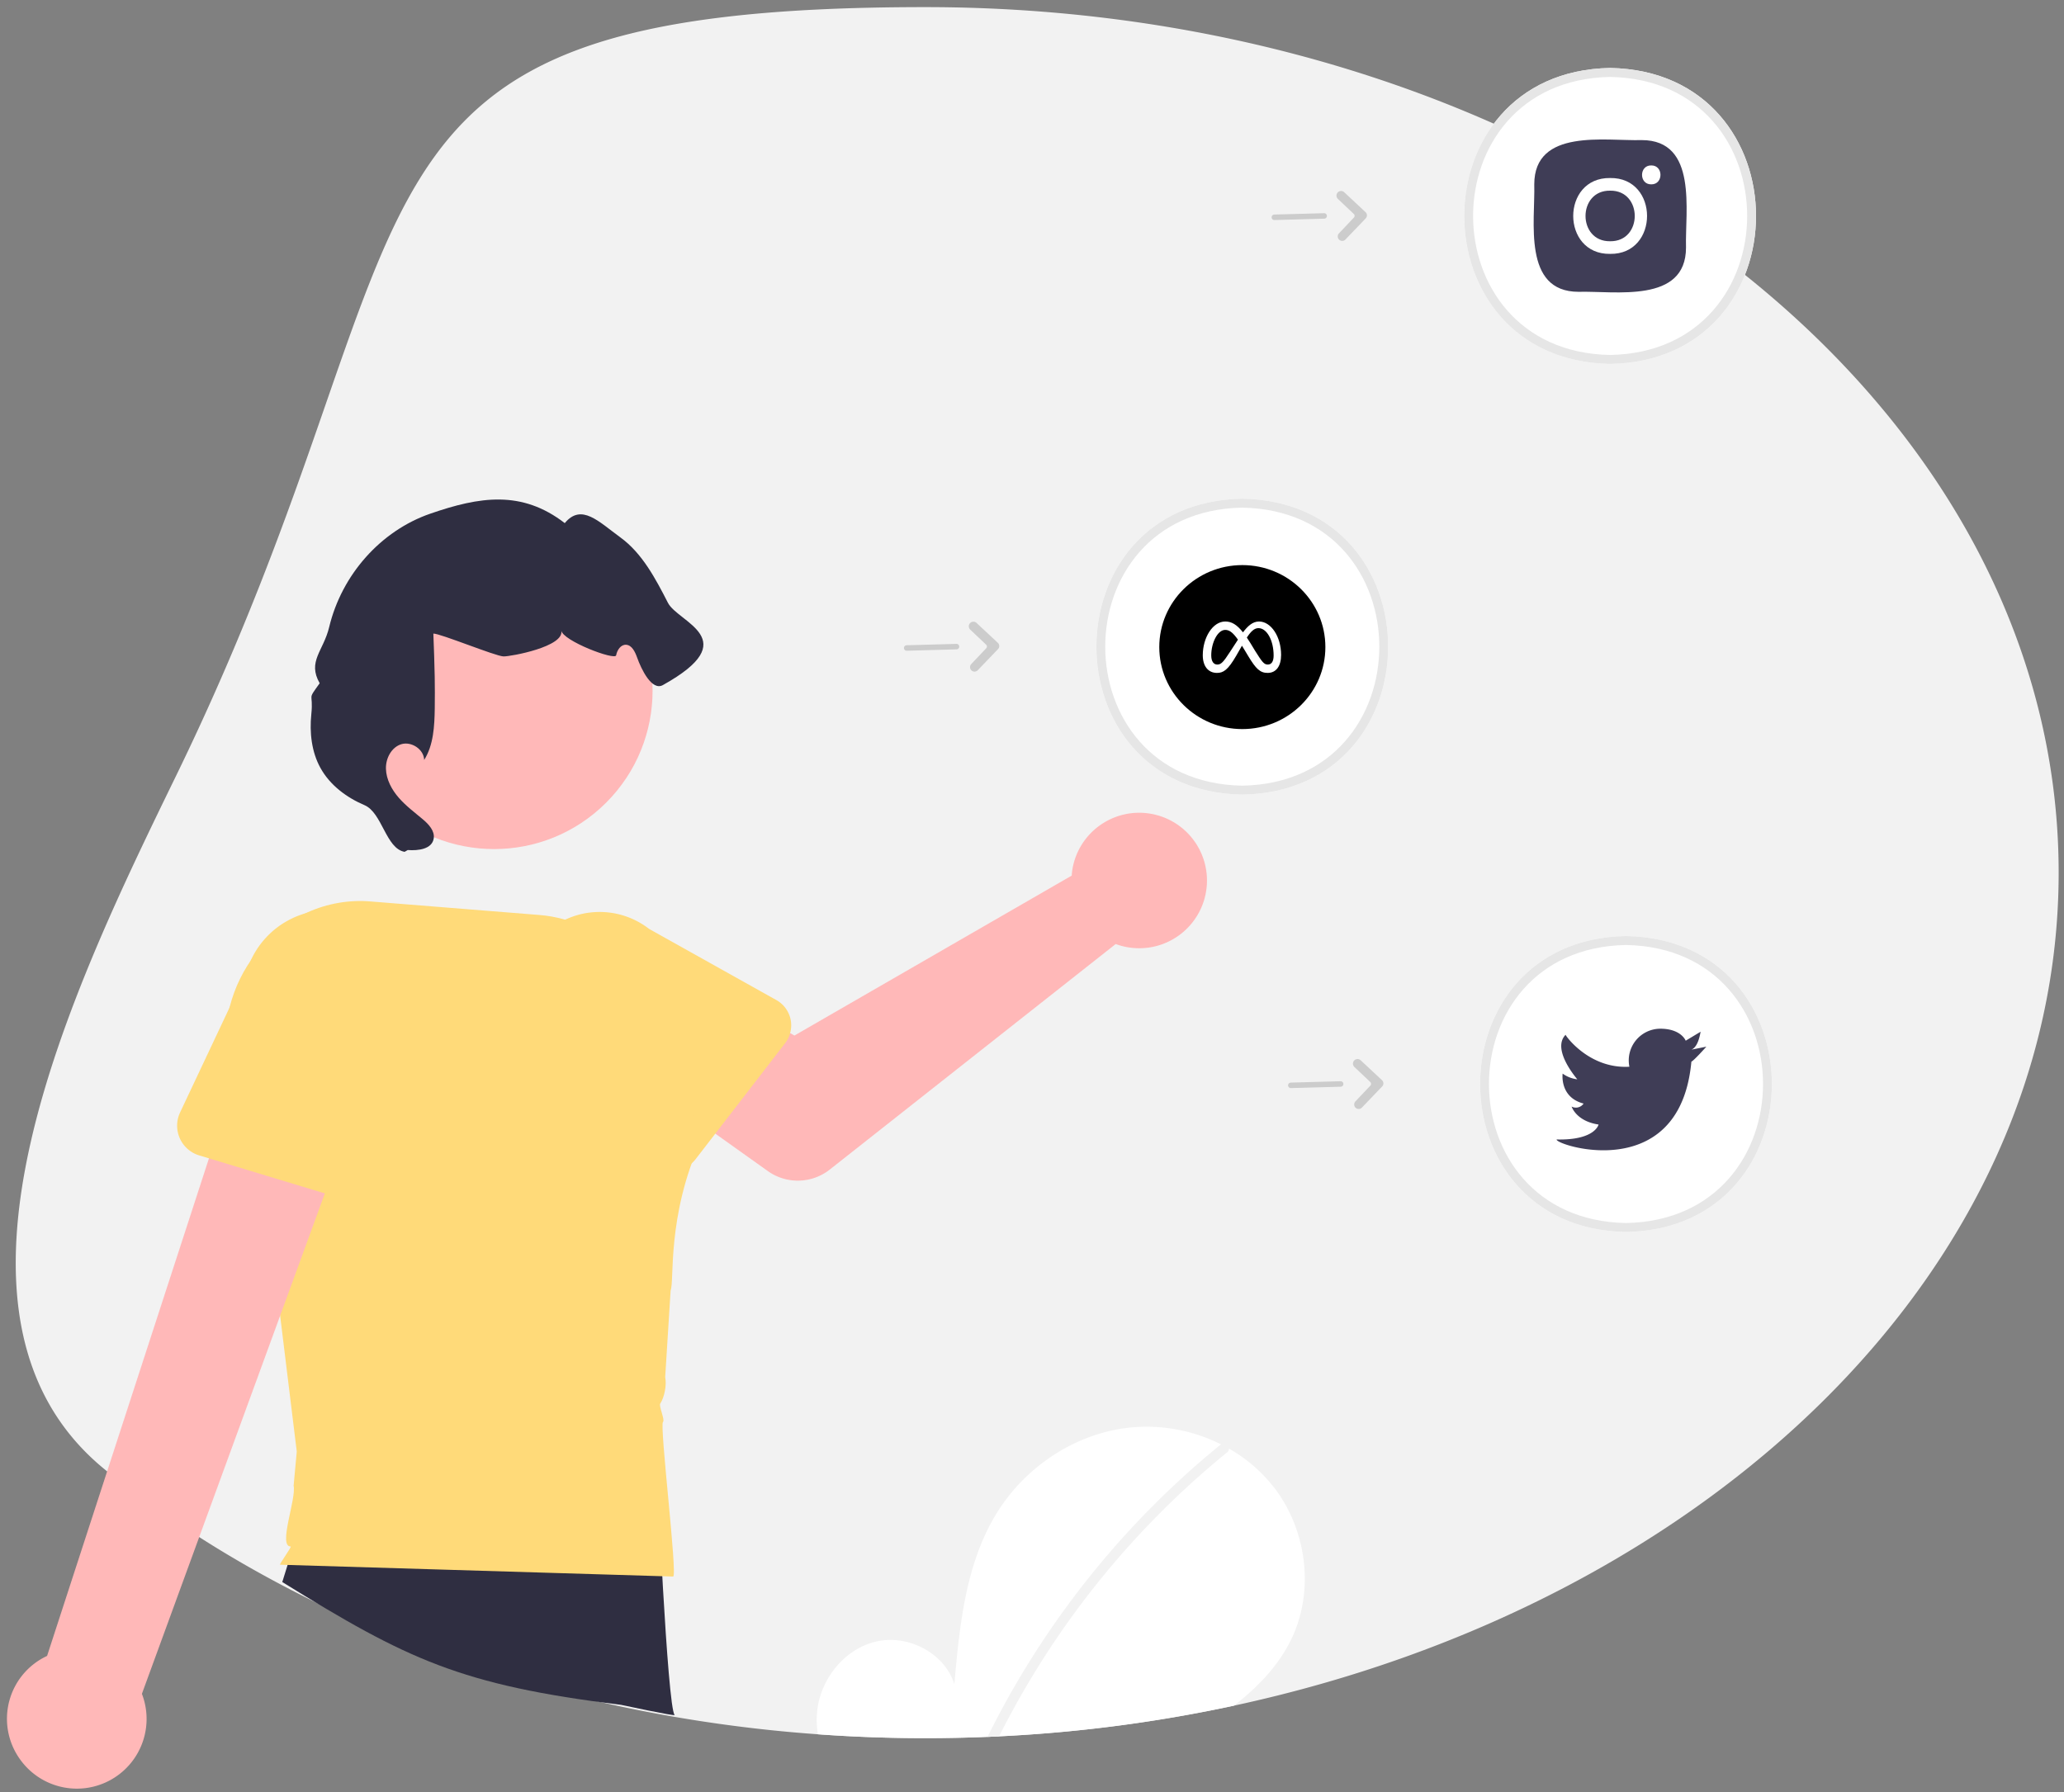 <?xml version="1.0" encoding="utf-8"?>
<svg viewBox="-2.595 -2.595 752.216 653.298" xmlns="http://www.w3.org/2000/svg">
  <rect x="-2.595" y="-2.595" width="752.216" height="653.298" fill="#808080" stroke="none"/>
  <path d="M973.837,440.797c0,144.48-127.12,266.27-300.58,303.66a527.706,527.706,0,0,1-85.57,11.18c-1.4.07-2.8.14-4.21.19q-11.235.465-22.64.47-19.83,0-39.19-1.41-10.74-.765-21.3-1.95c-68.47-7.68-131.479-28.19-184.7-58.24q-9.975-5.625-19.48-11.7a388.089,388.089,0,0,1-33.56-23.96c-71.09-56.66-11.82-177.6,25.23-253.74,100-205.5,44.91-280,273-280S973.837,266.547,973.837,440.797Z" fill="#f2f2f2" transform="matrix(1, 0, 0, 1, -226.163, -125.297)"/>
  <path d="M810.375,255.365c-70.892-1.271-70.881-106.625.002-107.886C881.268,148.75,881.257,254.104,810.375,255.365Z" transform="matrix(1, 0, 0, 1, -226.163, -125.297)" fill="#fff"/>
  <path d="M676.308,412.365c-70.892-1.271-70.881-106.625.002-107.886C747.2,305.75,747.189,411.104,676.308,412.365Z" transform="matrix(1, 0, 0, 1, -226.163, -125.297)" fill="#fff"/>
  <path d="M816.156,571.789c-70.892-1.271-70.881-106.625.002-107.886C887.048,465.175,887.037,570.529,816.156,571.789Z" transform="matrix(1, 0, 0, 1, -226.163, -125.297)" fill="#fff"/>
  <path d="M810.375,255.365c-70.892-1.271-70.881-106.625.002-107.886C881.268,148.75,881.257,254.104,810.375,255.365Zm0-104.616c-66.596,1.194-66.585,100.162.002,101.347C876.971,250.901,876.961,151.933,810.375,150.748Z" transform="matrix(1, 0, 0, 1, -226.163, -125.297)" fill="#e6e6e6"/>
  <path d="M 223.773 618.868 C 223.773 618.868 243.323 623.063 243.271 622.566 C 240.636 619.674 236.684 532.475 237 532.821 C 236.974 532.538 231.508 512.831 231.454 512.552 C 230.691 508.439 236.951 503.253 233.166 502.65 L 132.803 503.128 C 128.905 502.487 125.08 504.703 123.366 508.598 C 121.733 512.332 120.134 516.12 118.57 519.96 C 112.236 535.43 105.606 556.851 100.281 574.092 C 145.773 602.284 165.245 611.663 223.773 618.868 Z" fill="#2f2e41" style=""/>
  <path d="M614.709,438.026a24.763,24.763,0,0,0-.563,3.858l-101.055,58.298L488.528,486.042l-26.185,34.28,41.051,29.259a18.82,18.82,0,0,0,22.579-.55l104.205-82.208a24.694,24.694,0,1,0-15.469-28.797Z" transform="matrix(1, 0, 0, 1, -226.163, -125.297)" fill="#ffb8b8"/>
  <path d="M511.707,494.357a10.607,10.607,0,0,0-5.21-7.12l-46.37-25.93a29.399,29.399,0,0,0-36.05,46.45l36.97,38.39a10.591,10.591,0,0,0,16.01-.87l7.2-9.34,2.46-3.18,23-29.81a10.369,10.369,0,0,0,1.81-3.66A10.521,10.521,0,0,0,511.707,494.357Z" transform="matrix(1, 0, 0, 1, -226.163, -125.297)" fill="#ffda79"/>
  <circle cx="403.712" cy="374.436" r="57.778" transform="matrix(0.707, -0.707, 0.707, 0.707, -372.685, 269.84)" fill="#ffb8b8"/>
  <path d="M 241.809 467.83 C 243.25 464.36 240.376 440.94 252.708 413.49 C 253.554 411.607 251.832 409.442 251.247 407.46 C 248.752 399.197 244.768 391.52 239.512 384.85 C 239.579 383.01 239.56 381.2 239.456 379.4 L 239.456 379.39 C 237.857 353.531 218.436 332.863 193.922 330.93 L 132.623 326.02 C 116.606 324.643 100.972 331.658 90.809 344.78 C 89.656 346.253 88.576 347.789 87.573 349.38 C 87.569 349.38 87.564 349.385 87.565 349.39 C 79.743 361.833 77.438 377.244 81.246 391.62 L 81.768 394.04 L 88.304 424.25 L 99.231 474.8 L 105.56 526.522 L 104.416 538.955 C 105.466 543.765 98.653 561.121 103.334 561.13 C 103.881 561.133 98.939 567.876 99.478 567.78 L 242.73 572.09 C 244.404 571.808 237.701 516.836 239.032 515.728 C 239.831 515.057 237.447 509.941 238.026 509.054 C 239.588 506.672 240.412 502.239 239.829 499.409 L 241.809 467.83 Z" fill="#ffda79" style=""/>
  <path d="M230.684,763.748a25.272,25.272,0,0,1,10.045-37.426L311.923,507.434l41.258,19.577L275.284,740.139a25.409,25.409,0,0,1-44.6,23.608Z" transform="matrix(1, 0, 0, 1, -226.163, -125.297)" fill="#ffb8b8"/>
  <path d="M352.697,455.727a31.509,31.509,0,0,0-38.52,18.95.01.01,0,0,0-.01.01c-.26.67-.5,1.37-.71,2.07l-6.03,12.79-18.22,38.65a11.32,11.32,0,0,0,6.97,15.68l3.55,1.07,15.22,4.6,27.01,8.16,9,2.72a11.333,11.333,0,0,0,14.49-9.2l8.32-56.44A31.461,31.461,0,0,0,352.697,455.727Z" transform="matrix(1, 0, 0, 1, -226.163, -125.297)" fill="#ffda79"/>
  <path d="M676.308,412.365c-70.892-1.271-70.881-106.625.002-107.886C747.2,305.75,747.189,411.104,676.308,412.365Zm0-104.616c-66.596,1.194-66.585,100.162.002,101.347C742.904,407.901,742.893,308.933,676.308,307.748Z" transform="matrix(1, 0, 0, 1, -226.163, -125.297)" fill="#e6e6e6"/>
  <path d="M816.156,571.789c-70.892-1.271-70.881-106.625.002-107.886C887.048,465.175,887.037,570.529,816.156,571.789Zm0-104.616c-66.596,1.194-66.585,100.162.002,101.347C882.751,567.326,882.741,468.358,816.156,467.173Z" transform="matrix(1, 0, 0, 1, -226.163, -125.297)" fill="#e6e6e6"/>
  <path d="M821.897,173.77c-13.299.382-39.16-4.371-39.173,16.132.381,13.298-4.372,39.159,16.131,39.172,13.298-.381,39.159,4.372,39.172-16.131C837.646,199.645,842.4,173.784,821.897,173.77Z" transform="matrix(1, 0, 0, 1, -226.163, -125.297)" fill="#3f3d56"/>
  <path d="M825.354,189.901c-4.475.056-4.46-6.974.015-6.898C829.844,182.947,829.828,189.976,825.354,189.901Z" transform="matrix(1, 0, 0, 1, -226.163, -125.297)" fill="#fff"/>
  <path d="M810.376,192.204c11.96-.176,11.96,18.613-.001,18.436-11.959.174-11.959-18.611.001-18.436Zm0-4.608c-17.937-.262-17.94,27.917.001,27.652,17.939.262,17.937-27.917-.001-27.652Z" transform="matrix(1, 0, 0, 1, -226.163, -125.297)" fill="#fff"/>
  <path d="M718.775,526.942a1.631,1.631,0,0,1-1.231-2.753l5.442-5.75a.938.938,0,0,0-.036-1.324l-5.782-5.472a1.676,1.676,0,0,1-.065-2.37h0a1.68,1.68,0,0,1,2.362-.073l7.778,7.268a1.585,1.585,0,0,1,.062,2.255l-7.396,7.717A1.628,1.628,0,0,1,718.775,526.942Z" transform="matrix(1, 0, 0, 1, -226.163, -125.297)" fill="#ccc"/>
  <path d="M712.832,518.573a.996.996,0,0,1-.649.263l-18.135.5a1.0 1,0,1,1-.055-1.999l18.135-.5a1.0 1,0,0,1,.705,1.735Z" transform="matrix(1, 0, 0, 1, -226.163, -125.297)" fill="#ccc"/>
  <path d="M578.775,367.517a1.631,1.631,0,0,1-1.231-2.753l5.442-5.75a.938.938,0,0,0-.036-1.324l-5.782-5.472a1.676,1.676,0,0,1-.065-2.37h0a1.68,1.68,0,0,1,2.362-.073l7.778,7.268a1.585,1.585,0,0,1,.062,2.255l-7.396,7.717A1.628,1.628,0,0,1,578.775,367.517Z" transform="matrix(1, 0, 0, 1, -226.163, -125.297)" fill="#ccc"/>
  <path d="M572.832,359.148a.996.996,0,0,1-.649.263l-18.135.5a1.0 1,0,1,1-.055-1.999l18.135-.5a1.0 1,0,0,1,.705,1.735Z" transform="matrix(1, 0, 0, 1, -226.163, -125.297)" fill="#ccc"/>
  <path d="M712.775,210.517a1.631,1.631,0,0,1-1.231-2.753l5.442-5.75a.938.938,0,0,0-.036-1.324l-5.782-5.472a1.676,1.676,0,0,1-.065-2.37h0a1.68,1.68,0,0,1,2.362-.073l7.778,7.268a1.585,1.585,0,0,1,.062,2.255l-7.396,7.717A1.628,1.628,0,0,1,712.775,210.517Z" transform="matrix(1, 0, 0, 1, -226.163, -125.297)" fill="#ccc"/>
  <path d="M706.832,202.148a.996.996,0,0,1-.649.263l-18.135.5a1.0 1,0,1,1-.055-1.999l18.135-.5a1.0 1,0,0,1,.705,1.735Z" transform="matrix(1, 0, 0, 1, -226.163, -125.297)" fill="#ccc"/>
  <path d="M694.207,720.177c-4.69,9.74-12.33,17.62-20.95,24.28a527.706,527.706,0,0,1-85.57,11.18c-1.4.07-2.8.14-4.21.19q-11.235.465-22.64.47-19.83,0-39.19-1.41a31.788,31.788,0,0,1-.2-8.98c1.43-11.69,10.3-22.43,21.81-24.91,11.51-2.48,24.63,4.39,28.12,15.63,1.93-21.68,4.14-44.26,15.67-62.72,10.43-16.71,28.5-28.67,48.09-30.81a60.541,60.541,0,0,1,33.47,6.13q1.425.72,2.82,1.5a55.847,55.847,0,0,1,16.13,13.77C699.777,679.957,702.767,702.437,694.207,720.177Z" transform="matrix(1, 0, 0, 1, -226.163, -125.297)" fill="#fff"/>
  <path d="M671.427,650.727a1.522,1.522,0,0,1-.62,1.37,316.876,316.876,0,0,0-83.12,103.54c-1.4.07-2.8.14-4.21.19q2.67-5.415,5.54-10.72a322.173,322.173,0,0,1,34.91-51.67,318.079,318.079,0,0,1,44.26-43.95,1.917,1.917,0,0,1,.42-.26A2.05,2.05,0,0,1,671.427,650.727Z" transform="matrix(1, 0, 0, 1, -226.163, -125.297)" fill="#f2f2f2"/>
  <path d="M845.444,504.237s-4.58,5.13-5.46,5.46c-2.42,26.33-18.86,32.31-32.06,32.31-9.49,0-17.31-3.09-17.05-3.94,14.08.33,15.28-5.45,15.28-5.45-8.18-1.21-9.82-6.55-9.82-6.55a3.37,3.37,0,0,0,4.36-1.09c-8.83-2.3-7.63-10.92-7.63-10.92a11.368,11.368,0,0,0,5.34,2.08c-.98-1.2-9.24-11.1-4.27-16.23.29.78,8.89,12.49,23.26,11.64a11.552,11.552,0,0,1,11.24-13.86c7.64,0,9.28,4.37,9.28,4.37l5.46-3.28c-.11,0-.66,5.46-3.39,6.55Z" transform="matrix(1, 0, 0, 1, -226.163, -125.297)" fill="#3f3d56"/>
  <path d="M 217.077 180.3 C 213.232 180.105 208.202 180.86 207.716 184.776 C 207.369 187.541 209.712 189.919 211.902 191.663 C 214.947 194.095 218.154 196.362 220.807 199.252 C 223.458 202.142 225.552 205.8 225.756 209.706 C 225.961 213.607 223.866 217.684 220.303 218.82 C 216.736 219.957 212.121 217.177 211.913 213.271 C 208.649 218.743 208.455 225.639 208.529 232.184 C 208.57 236.016 208.675 239.848 208.832 243.683 C 209.058 248.92 209.39 254.152 209.719 259.387 C 207.238 259.522 186.854 251.707 183.956 251.707 C 181.459 251.707 161.602 255.817 163.166 261.716 C 162.623 257.944 143.267 251.155 142.949 253.13 C 142.641 255.1 141.303 257.183 139.349 257.067 C 137.29 256.94 136.09 254.59 135.319 252.593 C 133.609 248.126 129.567 240.404 125.661 242.711 C 96.036 260.173 120.682 265.615 124.551 272.717 C 129.309 281.445 134.37 290.526 142.437 296.099 C 150.511 301.665 156.971 308.316 162.865 300.826 C 178.837 312.534 194.127 309.71 211.957 303.032 C 229.785 296.362 243.617 280.029 247.721 260.803 C 249.602 251.99 255.423 248.122 250.668 240.261 C 255.302 233.46 252.797 237.308 253.434 228.888 C 253.942 222.241 253.029 215.228 249.614 209.406 C 245.97 203.182 239.782 198.852 233.241 196.258 C 226.699 193.662 225.077 180.636 218.2 179.616" fill="#2f2e41" style="" transform="matrix(-1, -0.025, 0.025, -1, 358.574, 492.99)"/>
  <circle cx="698.263" cy="112.286" r="27" style="" transform="matrix(1.121, 0, 0, 1.107, -332.586, 108.982)"/>
  <path d="M 450.41 227.908 C 452.065 225.696 453.896 223.955 456.237 223.955 C 460.655 223.955 464.294 229.512 464.297 236.129 C 464.297 240.165 462.538 242.695 459.379 242.695 C 456.626 242.695 455.105 241.169 452.378 236.659 L 451.188 234.681 L 450.977 234.333 C 450.667 233.815 450.352 233.3 450.032 232.787 L 447.931 236.453 C 444.946 241.609 443.265 242.695 440.931 242.695 C 437.689 242.695 435.751 240.201 435.751 236.245 C 435.751 229.927 439.311 223.955 443.954 223.955 C 444.524 223.955 445.069 224.023 445.603 224.169 C 446.155 224.321 446.692 224.558 447.231 224.887 C 448.26 225.52 449.29 226.5 450.41 227.908 Z M 453.115 231.828 C 452.665 231.106 452.234 230.442 451.818 229.831 L 451.807 229.817 C 453.314 227.517 454.559 226.373 456.039 226.373 C 459.112 226.373 461.572 230.845 461.572 236.337 C 461.572 238.431 460.877 239.646 459.44 239.646 C 458.062 239.646 457.404 238.747 454.784 234.586 L 453.113 231.828 L 453.115 231.828 Z M 444.397 227.05 C 445.689 227.226 446.867 228.167 448.571 230.577 C 447.588 232.064 446.616 233.559 445.654 235.059 C 443.234 238.807 442.396 239.647 441.049 239.647 C 439.664 239.647 438.838 238.446 438.838 236.298 C 438.838 231.712 441.153 227.02 443.915 227.02 C 444.078 227.02 444.238 227.031 444.397 227.052 L 444.397 227.05 Z" fill="#fff" fill-rule="evenodd" style=""/>
</svg>